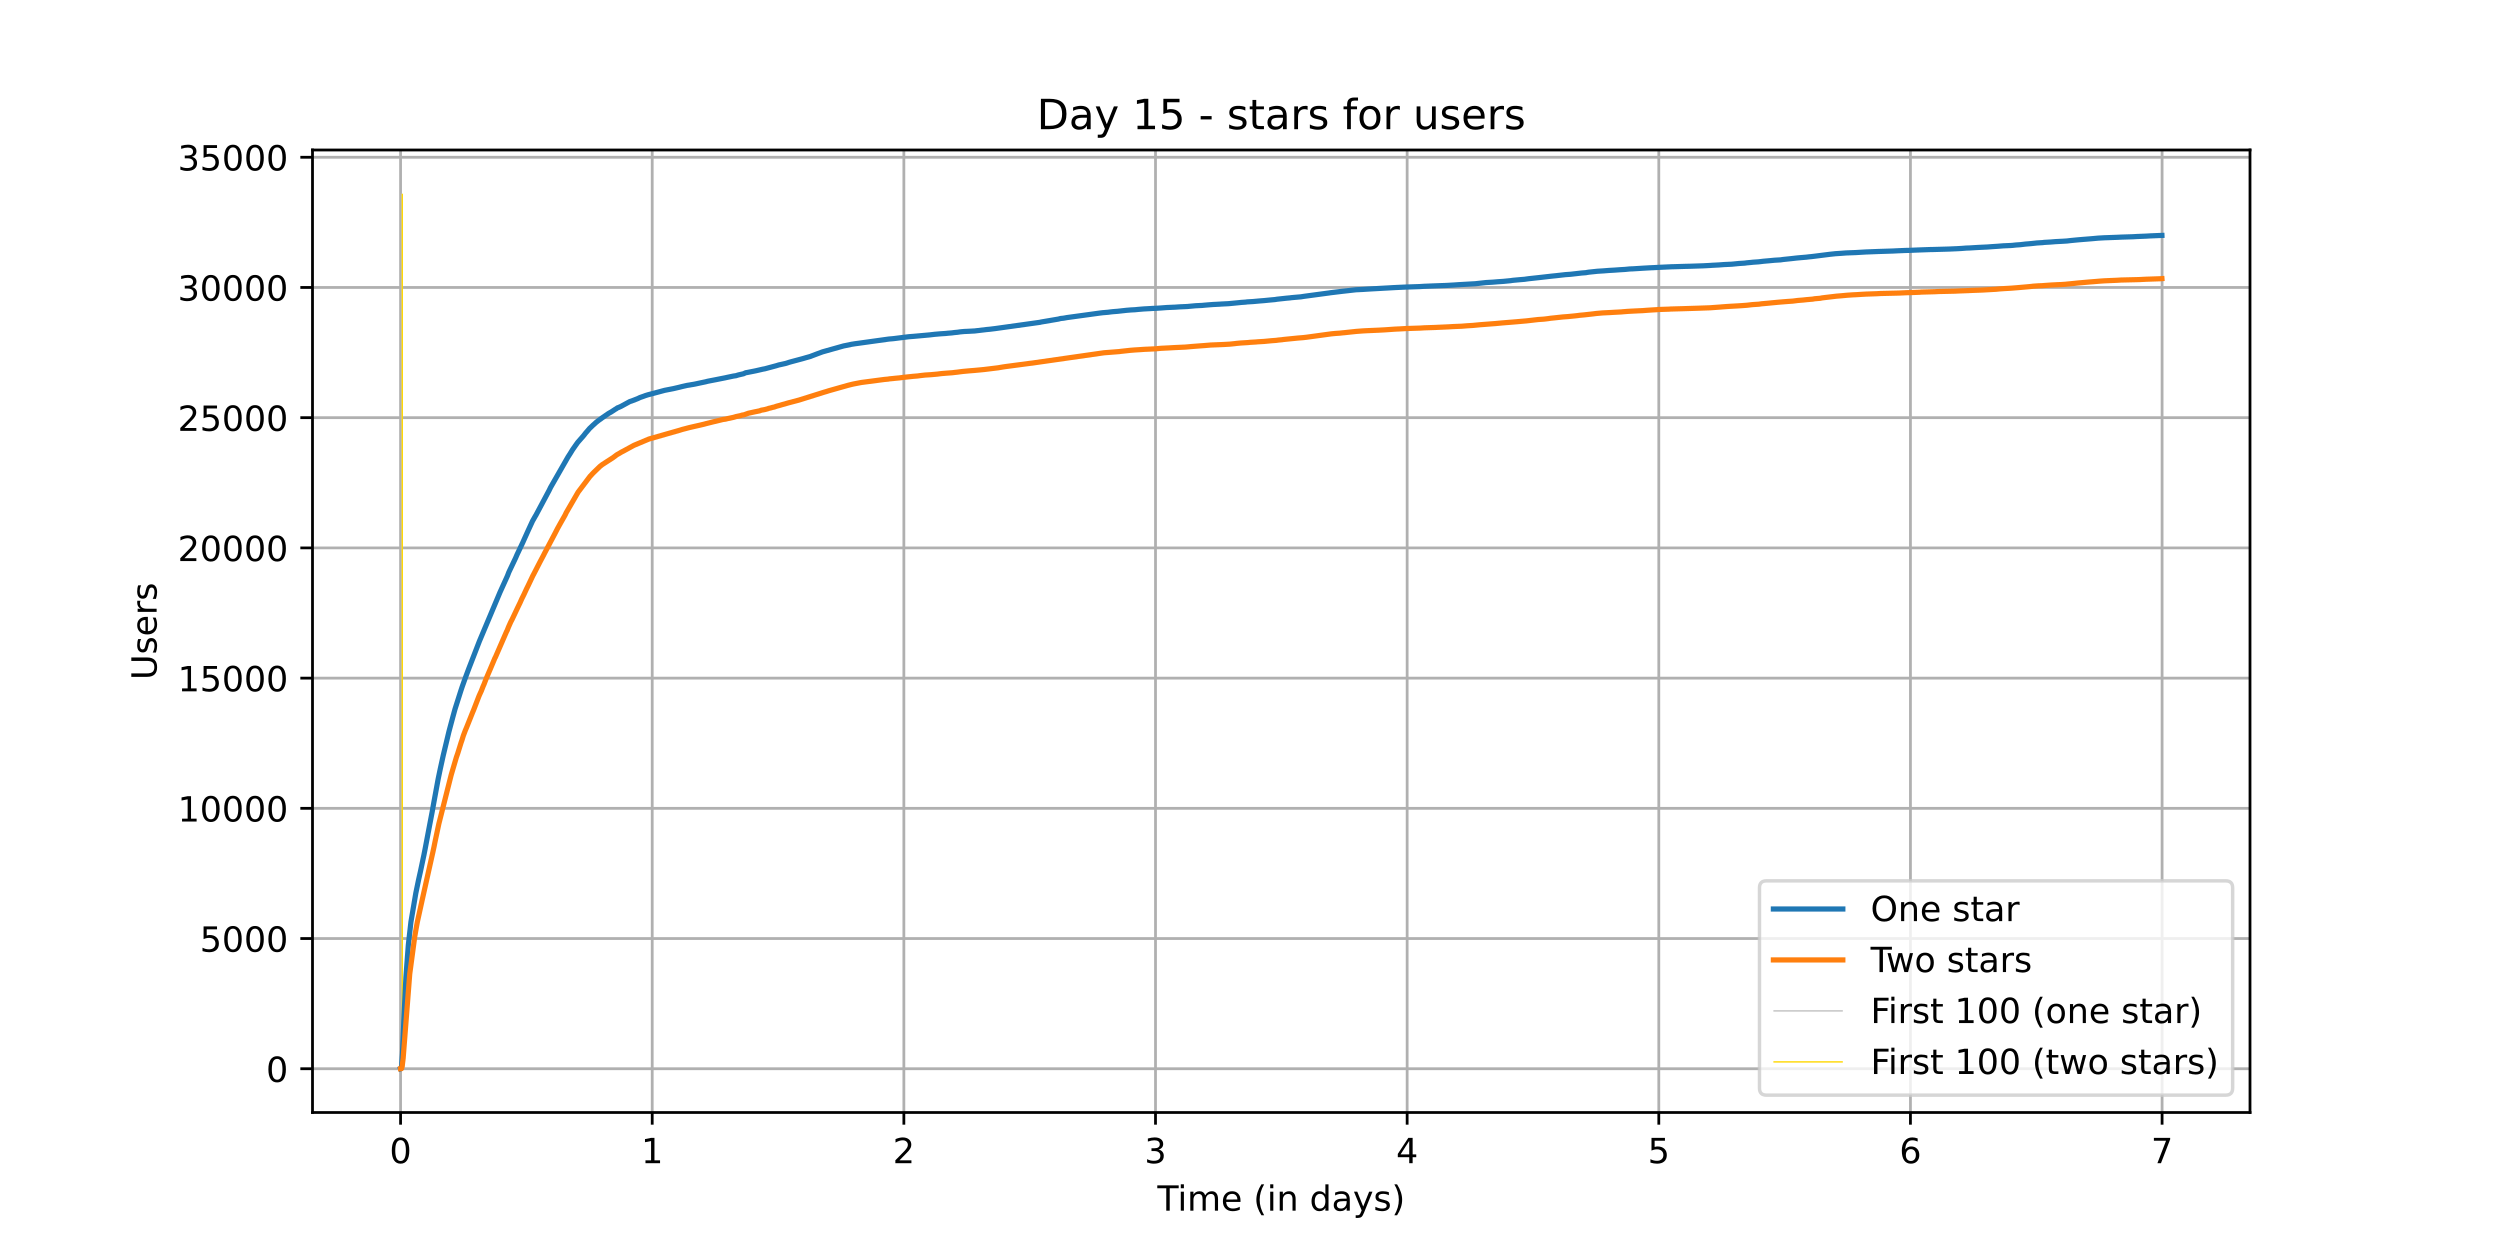 <?xml version="1.0" encoding="utf-8" standalone="no"?>
<!DOCTYPE svg PUBLIC "-//W3C//DTD SVG 1.1//EN"
  "http://www.w3.org/Graphics/SVG/1.1/DTD/svg11.dtd">
<!-- Created with matplotlib (https://matplotlib.org/) -->
<svg height="360pt" version="1.1" viewBox="0 0 720 360" width="720pt" xmlns="http://www.w3.org/2000/svg" xmlns:xlink="http://www.w3.org/1999/xlink">
 <defs>
  <style type="text/css">*{stroke-linecap:butt;stroke-linejoin:round;}</style>
 </defs>
 <g id="figure_1">
  <g id="patch_1">
   <path d="M 0 360 
L 720 360 
L 720 0 
L 0 0 
z
" style="fill:#ffffff;"/>
  </g>
  <g id="axes_1">
   <g id="patch_2">
    <path d="M 90 320.4 
L 648 320.4 
L 648 43.2 
L 90 43.2 
z
" style="fill:#ffffff;"/>
   </g>
   <g id="matplotlib.axis_1">
    <g id="xtick_1">
     <g id="line2d_1">
      <path clip-path="url(#p696667db4e)" d="M 115.364 320.4 
L 115.364 43.2 
" style="fill:none;stroke:#b0b0b0;stroke-linecap:square;stroke-width:0.8;"/>
     </g>
     <g id="line2d_2">
      <defs>
       <path d="M 0 0 
L 0 3.5 
" id="md117b3ec9d" style="stroke:#000000;stroke-width:0.8;"/>
      </defs>
      <g>
       <use style="stroke:#000000;stroke-width:0.8;" x="115.364" xlink:href="#md117b3ec9d" y="320.4"/>
      </g>
     </g>
     <g id="text_1">
      <!-- 0 -->
      <g transform="translate(112.182 334.998)scale(0.1 -0.1)">
       <defs>
        <path d="M 31.781 66.406 
Q 24.172 66.406 20.328 58.906 
Q 16.5 51.422 16.5 36.375 
Q 16.5 21.391 20.328 13.891 
Q 24.172 6.391 31.781 6.391 
Q 39.453 6.391 43.281 13.891 
Q 47.125 21.391 47.125 36.375 
Q 47.125 51.422 43.281 58.906 
Q 39.453 66.406 31.781 66.406 
z
M 31.781 74.219 
Q 44.047 74.219 50.516 64.516 
Q 56.984 54.828 56.984 36.375 
Q 56.984 17.969 50.516 8.266 
Q 44.047 -1.422 31.781 -1.422 
Q 19.531 -1.422 13.062 8.266 
Q 6.594 17.969 6.594 36.375 
Q 6.594 54.828 13.062 64.516 
Q 19.531 74.219 31.781 74.219 
z
" id="DejaVuSans-48"/>
       </defs>
       <use xlink:href="#DejaVuSans-48"/>
      </g>
     </g>
    </g>
    <g id="xtick_2">
     <g id="line2d_3">
      <path clip-path="url(#p696667db4e)" d="M 187.838 320.4 
L 187.838 43.2 
" style="fill:none;stroke:#b0b0b0;stroke-linecap:square;stroke-width:0.8;"/>
     </g>
     <g id="line2d_4">
      <g>
       <use style="stroke:#000000;stroke-width:0.8;" x="187.838" xlink:href="#md117b3ec9d" y="320.4"/>
      </g>
     </g>
     <g id="text_2">
      <!-- 1 -->
      <g transform="translate(184.656 334.998)scale(0.1 -0.1)">
       <defs>
        <path d="M 12.406 8.297 
L 28.516 8.297 
L 28.516 63.922 
L 10.984 60.406 
L 10.984 69.391 
L 28.422 72.906 
L 38.281 72.906 
L 38.281 8.297 
L 54.391 8.297 
L 54.391 0 
L 12.406 0 
z
" id="DejaVuSans-49"/>
       </defs>
       <use xlink:href="#DejaVuSans-49"/>
      </g>
     </g>
    </g>
    <g id="xtick_3">
     <g id="line2d_5">
      <path clip-path="url(#p696667db4e)" d="M 260.311 320.4 
L 260.311 43.2 
" style="fill:none;stroke:#b0b0b0;stroke-linecap:square;stroke-width:0.8;"/>
     </g>
     <g id="line2d_6">
      <g>
       <use style="stroke:#000000;stroke-width:0.8;" x="260.311" xlink:href="#md117b3ec9d" y="320.4"/>
      </g>
     </g>
     <g id="text_3">
      <!-- 2 -->
      <g transform="translate(257.13 334.998)scale(0.1 -0.1)">
       <defs>
        <path d="M 19.188 8.297 
L 53.609 8.297 
L 53.609 0 
L 7.328 0 
L 7.328 8.297 
Q 12.938 14.109 22.625 23.891 
Q 32.328 33.688 34.812 36.531 
Q 39.547 41.844 41.422 45.531 
Q 43.312 49.219 43.312 52.781 
Q 43.312 58.594 39.234 62.25 
Q 35.156 65.922 28.609 65.922 
Q 23.969 65.922 18.812 64.312 
Q 13.672 62.703 7.812 59.422 
L 7.812 69.391 
Q 13.766 71.781 18.938 73 
Q 24.125 74.219 28.422 74.219 
Q 39.75 74.219 46.484 68.547 
Q 53.219 62.891 53.219 53.422 
Q 53.219 48.922 51.531 44.891 
Q 49.859 40.875 45.406 35.406 
Q 44.188 33.984 37.641 27.219 
Q 31.109 20.453 19.188 8.297 
z
" id="DejaVuSans-50"/>
       </defs>
       <use xlink:href="#DejaVuSans-50"/>
      </g>
     </g>
    </g>
    <g id="xtick_4">
     <g id="line2d_7">
      <path clip-path="url(#p696667db4e)" d="M 332.785 320.4 
L 332.785 43.2 
" style="fill:none;stroke:#b0b0b0;stroke-linecap:square;stroke-width:0.8;"/>
     </g>
     <g id="line2d_8">
      <g>
       <use style="stroke:#000000;stroke-width:0.8;" x="332.785" xlink:href="#md117b3ec9d" y="320.4"/>
      </g>
     </g>
     <g id="text_4">
      <!-- 3 -->
      <g transform="translate(329.604 334.998)scale(0.1 -0.1)">
       <defs>
        <path d="M 40.578 39.312 
Q 47.656 37.797 51.625 33 
Q 55.609 28.219 55.609 21.188 
Q 55.609 10.406 48.188 4.484 
Q 40.766 -1.422 27.094 -1.422 
Q 22.516 -1.422 17.656 -0.516 
Q 12.797 0.391 7.625 2.203 
L 7.625 11.719 
Q 11.719 9.328 16.594 8.109 
Q 21.484 6.891 26.812 6.891 
Q 36.078 6.891 40.938 10.547 
Q 45.797 14.203 45.797 21.188 
Q 45.797 27.641 41.281 31.266 
Q 36.766 34.906 28.719 34.906 
L 20.219 34.906 
L 20.219 43.016 
L 29.109 43.016 
Q 36.375 43.016 40.234 45.922 
Q 44.094 48.828 44.094 54.297 
Q 44.094 59.906 40.109 62.906 
Q 36.141 65.922 28.719 65.922 
Q 24.656 65.922 20.016 65.031 
Q 15.375 64.156 9.812 62.312 
L 9.812 71.094 
Q 15.438 72.656 20.344 73.438 
Q 25.25 74.219 29.594 74.219 
Q 40.828 74.219 47.359 69.109 
Q 53.906 64.016 53.906 55.328 
Q 53.906 49.266 50.438 45.094 
Q 46.969 40.922 40.578 39.312 
z
" id="DejaVuSans-51"/>
       </defs>
       <use xlink:href="#DejaVuSans-51"/>
      </g>
     </g>
    </g>
    <g id="xtick_5">
     <g id="line2d_9">
      <path clip-path="url(#p696667db4e)" d="M 405.259 320.4 
L 405.259 43.2 
" style="fill:none;stroke:#b0b0b0;stroke-linecap:square;stroke-width:0.8;"/>
     </g>
     <g id="line2d_10">
      <g>
       <use style="stroke:#000000;stroke-width:0.8;" x="405.259" xlink:href="#md117b3ec9d" y="320.4"/>
      </g>
     </g>
     <g id="text_5">
      <!-- 4 -->
      <g transform="translate(402.078 334.998)scale(0.1 -0.1)">
       <defs>
        <path d="M 37.797 64.312 
L 12.891 25.391 
L 37.797 25.391 
z
M 35.203 72.906 
L 47.609 72.906 
L 47.609 25.391 
L 58.016 25.391 
L 58.016 17.188 
L 47.609 17.188 
L 47.609 0 
L 37.797 0 
L 37.797 17.188 
L 4.891 17.188 
L 4.891 26.703 
z
" id="DejaVuSans-52"/>
       </defs>
       <use xlink:href="#DejaVuSans-52"/>
      </g>
     </g>
    </g>
    <g id="xtick_6">
     <g id="line2d_11">
      <path clip-path="url(#p696667db4e)" d="M 477.733 320.4 
L 477.733 43.2 
" style="fill:none;stroke:#b0b0b0;stroke-linecap:square;stroke-width:0.8;"/>
     </g>
     <g id="line2d_12">
      <g>
       <use style="stroke:#000000;stroke-width:0.8;" x="477.733" xlink:href="#md117b3ec9d" y="320.4"/>
      </g>
     </g>
     <g id="text_6">
      <!-- 5 -->
      <g transform="translate(474.552 334.998)scale(0.1 -0.1)">
       <defs>
        <path d="M 10.797 72.906 
L 49.516 72.906 
L 49.516 64.594 
L 19.828 64.594 
L 19.828 46.734 
Q 21.969 47.469 24.109 47.828 
Q 26.266 48.188 28.422 48.188 
Q 40.625 48.188 47.75 41.5 
Q 54.891 34.812 54.891 23.391 
Q 54.891 11.625 47.562 5.094 
Q 40.234 -1.422 26.906 -1.422 
Q 22.312 -1.422 17.547 -0.641 
Q 12.797 0.141 7.719 1.703 
L 7.719 11.625 
Q 12.109 9.234 16.797 8.062 
Q 21.484 6.891 26.703 6.891 
Q 35.156 6.891 40.078 11.328 
Q 45.016 15.766 45.016 23.391 
Q 45.016 31 40.078 35.438 
Q 35.156 39.891 26.703 39.891 
Q 22.75 39.891 18.812 39.016 
Q 14.891 38.141 10.797 36.281 
z
" id="DejaVuSans-53"/>
       </defs>
       <use xlink:href="#DejaVuSans-53"/>
      </g>
     </g>
    </g>
    <g id="xtick_7">
     <g id="line2d_13">
      <path clip-path="url(#p696667db4e)" d="M 550.207 320.4 
L 550.207 43.2 
" style="fill:none;stroke:#b0b0b0;stroke-linecap:square;stroke-width:0.8;"/>
     </g>
     <g id="line2d_14">
      <g>
       <use style="stroke:#000000;stroke-width:0.8;" x="550.207" xlink:href="#md117b3ec9d" y="320.4"/>
      </g>
     </g>
     <g id="text_7">
      <!-- 6 -->
      <g transform="translate(547.026 334.998)scale(0.1 -0.1)">
       <defs>
        <path d="M 33.016 40.375 
Q 26.375 40.375 22.484 35.828 
Q 18.609 31.297 18.609 23.391 
Q 18.609 15.531 22.484 10.953 
Q 26.375 6.391 33.016 6.391 
Q 39.656 6.391 43.531 10.953 
Q 47.406 15.531 47.406 23.391 
Q 47.406 31.297 43.531 35.828 
Q 39.656 40.375 33.016 40.375 
z
M 52.594 71.297 
L 52.594 62.312 
Q 48.875 64.062 45.094 64.984 
Q 41.312 65.922 37.594 65.922 
Q 27.828 65.922 22.672 59.328 
Q 17.531 52.734 16.797 39.406 
Q 19.672 43.656 24.016 45.922 
Q 28.375 48.188 33.594 48.188 
Q 44.578 48.188 50.953 41.516 
Q 57.328 34.859 57.328 23.391 
Q 57.328 12.156 50.688 5.359 
Q 44.047 -1.422 33.016 -1.422 
Q 20.359 -1.422 13.672 8.266 
Q 6.984 17.969 6.984 36.375 
Q 6.984 53.656 15.188 63.938 
Q 23.391 74.219 37.203 74.219 
Q 40.922 74.219 44.703 73.484 
Q 48.484 72.75 52.594 71.297 
z
" id="DejaVuSans-54"/>
       </defs>
       <use xlink:href="#DejaVuSans-54"/>
      </g>
     </g>
    </g>
    <g id="xtick_8">
     <g id="line2d_15">
      <path clip-path="url(#p696667db4e)" d="M 622.681 320.4 
L 622.681 43.2 
" style="fill:none;stroke:#b0b0b0;stroke-linecap:square;stroke-width:0.8;"/>
     </g>
     <g id="line2d_16">
      <g>
       <use style="stroke:#000000;stroke-width:0.8;" x="622.681" xlink:href="#md117b3ec9d" y="320.4"/>
      </g>
     </g>
     <g id="text_8">
      <!-- 7 -->
      <g transform="translate(619.5 334.998)scale(0.1 -0.1)">
       <defs>
        <path d="M 8.203 72.906 
L 55.078 72.906 
L 55.078 68.703 
L 28.609 0 
L 18.312 0 
L 43.219 64.594 
L 8.203 64.594 
z
" id="DejaVuSans-55"/>
       </defs>
       <use xlink:href="#DejaVuSans-55"/>
      </g>
     </g>
    </g>
    <g id="text_9">
     <!-- Time (in days) -->
     <g transform="translate(333.327 348.677)scale(0.1 -0.1)">
      <defs>
       <path d="M -0.297 72.906 
L 61.375 72.906 
L 61.375 64.594 
L 35.5 64.594 
L 35.5 0 
L 25.594 0 
L 25.594 64.594 
L -0.297 64.594 
z
" id="DejaVuSans-84"/>
       <path d="M 9.422 54.688 
L 18.406 54.688 
L 18.406 0 
L 9.422 0 
z
M 9.422 75.984 
L 18.406 75.984 
L 18.406 64.594 
L 9.422 64.594 
z
" id="DejaVuSans-105"/>
       <path d="M 52 44.188 
Q 55.375 50.25 60.062 53.125 
Q 64.75 56 71.094 56 
Q 79.641 56 84.281 50.016 
Q 88.922 44.047 88.922 33.016 
L 88.922 0 
L 79.891 0 
L 79.891 32.719 
Q 79.891 40.578 77.094 44.375 
Q 74.312 48.188 68.609 48.188 
Q 61.625 48.188 57.562 43.547 
Q 53.516 38.922 53.516 30.906 
L 53.516 0 
L 44.484 0 
L 44.484 32.719 
Q 44.484 40.625 41.703 44.406 
Q 38.922 48.188 33.109 48.188 
Q 26.219 48.188 22.156 43.531 
Q 18.109 38.875 18.109 30.906 
L 18.109 0 
L 9.078 0 
L 9.078 54.688 
L 18.109 54.688 
L 18.109 46.188 
Q 21.188 51.219 25.484 53.609 
Q 29.781 56 35.688 56 
Q 41.656 56 45.828 52.969 
Q 50 49.953 52 44.188 
z
" id="DejaVuSans-109"/>
       <path d="M 56.203 29.594 
L 56.203 25.203 
L 14.891 25.203 
Q 15.484 15.922 20.484 11.062 
Q 25.484 6.203 34.422 6.203 
Q 39.594 6.203 44.453 7.469 
Q 49.312 8.734 54.109 11.281 
L 54.109 2.781 
Q 49.266 0.734 44.188 -0.344 
Q 39.109 -1.422 33.891 -1.422 
Q 20.797 -1.422 13.156 6.188 
Q 5.516 13.812 5.516 26.812 
Q 5.516 40.234 12.766 48.109 
Q 20.016 56 32.328 56 
Q 43.359 56 49.781 48.891 
Q 56.203 41.797 56.203 29.594 
z
M 47.219 32.234 
Q 47.125 39.594 43.094 43.984 
Q 39.062 48.391 32.422 48.391 
Q 24.906 48.391 20.391 44.141 
Q 15.875 39.891 15.188 32.172 
z
" id="DejaVuSans-101"/>
       <path id="DejaVuSans-32"/>
       <path d="M 31 75.875 
Q 24.469 64.656 21.281 53.656 
Q 18.109 42.672 18.109 31.391 
Q 18.109 20.125 21.312 9.062 
Q 24.516 -2 31 -13.188 
L 23.188 -13.188 
Q 15.875 -1.703 12.234 9.375 
Q 8.594 20.453 8.594 31.391 
Q 8.594 42.281 12.203 53.312 
Q 15.828 64.359 23.188 75.875 
z
" id="DejaVuSans-40"/>
       <path d="M 54.891 33.016 
L 54.891 0 
L 45.906 0 
L 45.906 32.719 
Q 45.906 40.484 42.875 44.328 
Q 39.844 48.188 33.797 48.188 
Q 26.516 48.188 22.312 43.547 
Q 18.109 38.922 18.109 30.906 
L 18.109 0 
L 9.078 0 
L 9.078 54.688 
L 18.109 54.688 
L 18.109 46.188 
Q 21.344 51.125 25.703 53.562 
Q 30.078 56 35.797 56 
Q 45.219 56 50.047 50.172 
Q 54.891 44.344 54.891 33.016 
z
" id="DejaVuSans-110"/>
       <path d="M 45.406 46.391 
L 45.406 75.984 
L 54.391 75.984 
L 54.391 0 
L 45.406 0 
L 45.406 8.203 
Q 42.578 3.328 38.25 0.953 
Q 33.938 -1.422 27.875 -1.422 
Q 17.969 -1.422 11.734 6.484 
Q 5.516 14.406 5.516 27.297 
Q 5.516 40.188 11.734 48.094 
Q 17.969 56 27.875 56 
Q 33.938 56 38.25 53.625 
Q 42.578 51.266 45.406 46.391 
z
M 14.797 27.297 
Q 14.797 17.391 18.875 11.75 
Q 22.953 6.109 30.078 6.109 
Q 37.203 6.109 41.297 11.75 
Q 45.406 17.391 45.406 27.297 
Q 45.406 37.203 41.297 42.844 
Q 37.203 48.484 30.078 48.484 
Q 22.953 48.484 18.875 42.844 
Q 14.797 37.203 14.797 27.297 
z
" id="DejaVuSans-100"/>
       <path d="M 34.281 27.484 
Q 23.391 27.484 19.188 25 
Q 14.984 22.516 14.984 16.5 
Q 14.984 11.719 18.141 8.906 
Q 21.297 6.109 26.703 6.109 
Q 34.188 6.109 38.703 11.406 
Q 43.219 16.703 43.219 25.484 
L 43.219 27.484 
z
M 52.203 31.203 
L 52.203 0 
L 43.219 0 
L 43.219 8.297 
Q 40.141 3.328 35.547 0.953 
Q 30.953 -1.422 24.312 -1.422 
Q 15.922 -1.422 10.953 3.297 
Q 6 8.016 6 15.922 
Q 6 25.141 12.172 29.828 
Q 18.359 34.516 30.609 34.516 
L 43.219 34.516 
L 43.219 35.406 
Q 43.219 41.609 39.141 45 
Q 35.062 48.391 27.688 48.391 
Q 23 48.391 18.547 47.266 
Q 14.109 46.141 10.016 43.891 
L 10.016 52.203 
Q 14.938 54.109 19.578 55.047 
Q 24.219 56 28.609 56 
Q 40.484 56 46.344 49.844 
Q 52.203 43.703 52.203 31.203 
z
" id="DejaVuSans-97"/>
       <path d="M 32.172 -5.078 
Q 28.375 -14.844 24.75 -17.812 
Q 21.141 -20.797 15.094 -20.797 
L 7.906 -20.797 
L 7.906 -13.281 
L 13.188 -13.281 
Q 16.891 -13.281 18.938 -11.516 
Q 21 -9.766 23.484 -3.219 
L 25.094 0.875 
L 2.984 54.688 
L 12.5 54.688 
L 29.594 11.922 
L 46.688 54.688 
L 56.203 54.688 
z
" id="DejaVuSans-121"/>
       <path d="M 44.281 53.078 
L 44.281 44.578 
Q 40.484 46.531 36.375 47.5 
Q 32.281 48.484 27.875 48.484 
Q 21.188 48.484 17.844 46.438 
Q 14.5 44.391 14.5 40.281 
Q 14.5 37.156 16.891 35.375 
Q 19.281 33.594 26.516 31.984 
L 29.594 31.297 
Q 39.156 29.25 43.188 25.516 
Q 47.219 21.781 47.219 15.094 
Q 47.219 7.469 41.188 3.016 
Q 35.156 -1.422 24.609 -1.422 
Q 20.219 -1.422 15.453 -0.562 
Q 10.688 0.297 5.422 2 
L 5.422 11.281 
Q 10.406 8.688 15.234 7.391 
Q 20.062 6.109 24.812 6.109 
Q 31.156 6.109 34.562 8.281 
Q 37.984 10.453 37.984 14.406 
Q 37.984 18.062 35.516 20.016 
Q 33.062 21.969 24.703 23.781 
L 21.578 24.516 
Q 13.234 26.266 9.516 29.906 
Q 5.812 33.547 5.812 39.891 
Q 5.812 47.609 11.281 51.797 
Q 16.75 56 26.812 56 
Q 31.781 56 36.172 55.266 
Q 40.578 54.547 44.281 53.078 
z
" id="DejaVuSans-115"/>
       <path d="M 8.016 75.875 
L 15.828 75.875 
Q 23.141 64.359 26.781 53.312 
Q 30.422 42.281 30.422 31.391 
Q 30.422 20.453 26.781 9.375 
Q 23.141 -1.703 15.828 -13.188 
L 8.016 -13.188 
Q 14.5 -2 17.703 9.062 
Q 20.906 20.125 20.906 31.391 
Q 20.906 42.672 17.703 53.656 
Q 14.5 64.656 8.016 75.875 
z
" id="DejaVuSans-41"/>
      </defs>
      <use xlink:href="#DejaVuSans-84"/>
      <use x="57.959" xlink:href="#DejaVuSans-105"/>
      <use x="85.742" xlink:href="#DejaVuSans-109"/>
      <use x="183.154" xlink:href="#DejaVuSans-101"/>
      <use x="244.678" xlink:href="#DejaVuSans-32"/>
      <use x="276.465" xlink:href="#DejaVuSans-40"/>
      <use x="315.479" xlink:href="#DejaVuSans-105"/>
      <use x="343.262" xlink:href="#DejaVuSans-110"/>
      <use x="406.641" xlink:href="#DejaVuSans-32"/>
      <use x="438.428" xlink:href="#DejaVuSans-100"/>
      <use x="501.904" xlink:href="#DejaVuSans-97"/>
      <use x="563.184" xlink:href="#DejaVuSans-121"/>
      <use x="622.363" xlink:href="#DejaVuSans-115"/>
      <use x="674.463" xlink:href="#DejaVuSans-41"/>
     </g>
    </g>
   </g>
   <g id="matplotlib.axis_2">
    <g id="ytick_1">
     <g id="line2d_17">
      <path clip-path="url(#p696667db4e)" d="M 90 307.8 
L 648 307.8 
" style="fill:none;stroke:#b0b0b0;stroke-linecap:square;stroke-width:0.8;"/>
     </g>
     <g id="line2d_18">
      <defs>
       <path d="M 0 0 
L -3.5 0 
" id="m7bfb4f7634" style="stroke:#000000;stroke-width:0.8;"/>
      </defs>
      <g>
       <use style="stroke:#000000;stroke-width:0.8;" x="90" xlink:href="#m7bfb4f7634" y="307.8"/>
      </g>
     </g>
     <g id="text_10">
      <!-- 0 -->
      <g transform="translate(76.638 311.599)scale(0.1 -0.1)">
       <use xlink:href="#DejaVuSans-48"/>
      </g>
     </g>
    </g>
    <g id="ytick_2">
     <g id="line2d_19">
      <path clip-path="url(#p696667db4e)" d="M 90 270.299 
L 648 270.299 
" style="fill:none;stroke:#b0b0b0;stroke-linecap:square;stroke-width:0.8;"/>
     </g>
     <g id="line2d_20">
      <g>
       <use style="stroke:#000000;stroke-width:0.8;" x="90" xlink:href="#m7bfb4f7634" y="270.299"/>
      </g>
     </g>
     <g id="text_11">
      <!-- 5000 -->
      <g transform="translate(57.55 274.098)scale(0.1 -0.1)">
       <use xlink:href="#DejaVuSans-53"/>
       <use x="63.623" xlink:href="#DejaVuSans-48"/>
       <use x="127.246" xlink:href="#DejaVuSans-48"/>
       <use x="190.869" xlink:href="#DejaVuSans-48"/>
      </g>
     </g>
    </g>
    <g id="ytick_3">
     <g id="line2d_21">
      <path clip-path="url(#p696667db4e)" d="M 90 232.798 
L 648 232.798 
" style="fill:none;stroke:#b0b0b0;stroke-linecap:square;stroke-width:0.8;"/>
     </g>
     <g id="line2d_22">
      <g>
       <use style="stroke:#000000;stroke-width:0.8;" x="90" xlink:href="#m7bfb4f7634" y="232.798"/>
      </g>
     </g>
     <g id="text_12">
      <!-- 10000 -->
      <g transform="translate(51.188 236.597)scale(0.1 -0.1)">
       <use xlink:href="#DejaVuSans-49"/>
       <use x="63.623" xlink:href="#DejaVuSans-48"/>
       <use x="127.246" xlink:href="#DejaVuSans-48"/>
       <use x="190.869" xlink:href="#DejaVuSans-48"/>
       <use x="254.492" xlink:href="#DejaVuSans-48"/>
      </g>
     </g>
    </g>
    <g id="ytick_4">
     <g id="line2d_23">
      <path clip-path="url(#p696667db4e)" d="M 90 195.296 
L 648 195.296 
" style="fill:none;stroke:#b0b0b0;stroke-linecap:square;stroke-width:0.8;"/>
     </g>
     <g id="line2d_24">
      <g>
       <use style="stroke:#000000;stroke-width:0.8;" x="90" xlink:href="#m7bfb4f7634" y="195.296"/>
      </g>
     </g>
     <g id="text_13">
      <!-- 15000 -->
      <g transform="translate(51.188 199.096)scale(0.1 -0.1)">
       <use xlink:href="#DejaVuSans-49"/>
       <use x="63.623" xlink:href="#DejaVuSans-53"/>
       <use x="127.246" xlink:href="#DejaVuSans-48"/>
       <use x="190.869" xlink:href="#DejaVuSans-48"/>
       <use x="254.492" xlink:href="#DejaVuSans-48"/>
      </g>
     </g>
    </g>
    <g id="ytick_5">
     <g id="line2d_25">
      <path clip-path="url(#p696667db4e)" d="M 90 157.795 
L 648 157.795 
" style="fill:none;stroke:#b0b0b0;stroke-linecap:square;stroke-width:0.8;"/>
     </g>
     <g id="line2d_26">
      <g>
       <use style="stroke:#000000;stroke-width:0.8;" x="90" xlink:href="#m7bfb4f7634" y="157.795"/>
      </g>
     </g>
     <g id="text_14">
      <!-- 20000 -->
      <g transform="translate(51.188 161.595)scale(0.1 -0.1)">
       <use xlink:href="#DejaVuSans-50"/>
       <use x="63.623" xlink:href="#DejaVuSans-48"/>
       <use x="127.246" xlink:href="#DejaVuSans-48"/>
       <use x="190.869" xlink:href="#DejaVuSans-48"/>
       <use x="254.492" xlink:href="#DejaVuSans-48"/>
      </g>
     </g>
    </g>
    <g id="ytick_6">
     <g id="line2d_27">
      <path clip-path="url(#p696667db4e)" d="M 90 120.294 
L 648 120.294 
" style="fill:none;stroke:#b0b0b0;stroke-linecap:square;stroke-width:0.8;"/>
     </g>
     <g id="line2d_28">
      <g>
       <use style="stroke:#000000;stroke-width:0.8;" x="90" xlink:href="#m7bfb4f7634" y="120.294"/>
      </g>
     </g>
     <g id="text_15">
      <!-- 25000 -->
      <g transform="translate(51.188 124.093)scale(0.1 -0.1)">
       <use xlink:href="#DejaVuSans-50"/>
       <use x="63.623" xlink:href="#DejaVuSans-53"/>
       <use x="127.246" xlink:href="#DejaVuSans-48"/>
       <use x="190.869" xlink:href="#DejaVuSans-48"/>
       <use x="254.492" xlink:href="#DejaVuSans-48"/>
      </g>
     </g>
    </g>
    <g id="ytick_7">
     <g id="line2d_29">
      <path clip-path="url(#p696667db4e)" d="M 90 82.793 
L 648 82.793 
" style="fill:none;stroke:#b0b0b0;stroke-linecap:square;stroke-width:0.8;"/>
     </g>
     <g id="line2d_30">
      <g>
       <use style="stroke:#000000;stroke-width:0.8;" x="90" xlink:href="#m7bfb4f7634" y="82.793"/>
      </g>
     </g>
     <g id="text_16">
      <!-- 30000 -->
      <g transform="translate(51.188 86.592)scale(0.1 -0.1)">
       <use xlink:href="#DejaVuSans-51"/>
       <use x="63.623" xlink:href="#DejaVuSans-48"/>
       <use x="127.246" xlink:href="#DejaVuSans-48"/>
       <use x="190.869" xlink:href="#DejaVuSans-48"/>
       <use x="254.492" xlink:href="#DejaVuSans-48"/>
      </g>
     </g>
    </g>
    <g id="ytick_8">
     <g id="line2d_31">
      <path clip-path="url(#p696667db4e)" d="M 90 45.292 
L 648 45.292 
" style="fill:none;stroke:#b0b0b0;stroke-linecap:square;stroke-width:0.8;"/>
     </g>
     <g id="line2d_32">
      <g>
       <use style="stroke:#000000;stroke-width:0.8;" x="90" xlink:href="#m7bfb4f7634" y="45.292"/>
      </g>
     </g>
     <g id="text_17">
      <!-- 35000 -->
      <g transform="translate(51.188 49.091)scale(0.1 -0.1)">
       <use xlink:href="#DejaVuSans-51"/>
       <use x="63.623" xlink:href="#DejaVuSans-53"/>
       <use x="127.246" xlink:href="#DejaVuSans-48"/>
       <use x="190.869" xlink:href="#DejaVuSans-48"/>
       <use x="254.492" xlink:href="#DejaVuSans-48"/>
      </g>
     </g>
    </g>
    <g id="text_18">
     <!-- Users -->
     <g transform="translate(45.108 195.801)rotate(-90)scale(0.1 -0.1)">
      <defs>
       <path d="M 8.688 72.906 
L 18.609 72.906 
L 18.609 28.609 
Q 18.609 16.891 22.844 11.734 
Q 27.094 6.594 36.625 6.594 
Q 46.094 6.594 50.344 11.734 
Q 54.594 16.891 54.594 28.609 
L 54.594 72.906 
L 64.5 72.906 
L 64.5 27.391 
Q 64.5 13.141 57.438 5.859 
Q 50.391 -1.422 36.625 -1.422 
Q 22.797 -1.422 15.734 5.859 
Q 8.688 13.141 8.688 27.391 
z
" id="DejaVuSans-85"/>
       <path d="M 41.109 46.297 
Q 39.594 47.172 37.812 47.578 
Q 36.031 48 33.891 48 
Q 26.266 48 22.188 43.047 
Q 18.109 38.094 18.109 28.812 
L 18.109 0 
L 9.078 0 
L 9.078 54.688 
L 18.109 54.688 
L 18.109 46.188 
Q 20.953 51.172 25.484 53.578 
Q 30.031 56 36.531 56 
Q 37.453 56 38.578 55.875 
Q 39.703 55.766 41.062 55.516 
z
" id="DejaVuSans-114"/>
      </defs>
      <use xlink:href="#DejaVuSans-85"/>
      <use x="73.193" xlink:href="#DejaVuSans-115"/>
      <use x="125.293" xlink:href="#DejaVuSans-101"/>
      <use x="186.816" xlink:href="#DejaVuSans-114"/>
      <use x="227.93" xlink:href="#DejaVuSans-115"/>
     </g>
    </g>
   </g>
   <g id="LineCollection_1">
    <path clip-path="url(#p696667db4e)" d="M 115.658 307.8 
L 115.658 55.8 
" style="fill:none;stroke:#c0c0c0;stroke-width:0.4;"/>
   </g>
   <g id="LineCollection_2">
    <path clip-path="url(#p696667db4e)" d="M 115.857 307.8 
L 115.857 55.8 
" style="fill:none;stroke:#ffd700;stroke-width:0.4;"/>
   </g>
   <g id="line2d_33">
    <path clip-path="url(#p696667db4e)" d="M 115.364 307.8 
L 115.507 307.74 
L 115.658 307.035 
L 115.907 303.442 
L 116.306 293.91 
L 116.905 281.429 
L 117.602 272.136 
L 118.351 265.506 
L 119.747 257.263 
L 120.546 253.408 
L 121.094 250.956 
L 122.095 246.201 
L 122.445 244.431 
L 124.044 236.015 
L 124.442 233.93 
L 124.941 231.14 
L 126.193 224.337 
L 126.791 221.472 
L 127.641 217.602 
L 129.287 210.732 
L 129.586 209.599 
L 130.384 206.622 
L 131.033 204.252 
L 132.778 198.769 
L 133.127 197.727 
L 134.074 195.071 
L 135.022 192.529 
L 138.065 184.676 
L 144 170.576 
L 146.146 165.843 
L 146.544 164.801 
L 148.489 160.705 
L 148.889 159.775 
L 150.585 156.19 
L 150.834 155.62 
L 152.131 152.748 
L 153.377 150.048 
L 154.176 148.638 
L 154.325 148.405 
L 158.167 141.197 
L 158.565 140.372 
L 163.555 131.657 
L 164.254 130.562 
L 164.903 129.504 
L 165.552 128.574 
L 166.35 127.442 
L 168.096 125.447 
L 168.695 124.674 
L 169.045 124.284 
L 169.842 123.347 
L 170.092 123.122 
L 170.79 122.447 
L 171.09 122.192 
L 171.689 121.637 
L 172.687 120.857 
L 172.936 120.714 
L 173.335 120.399 
L 175.231 119.094 
L 176.129 118.577 
L 177.227 117.857 
L 177.476 117.722 
L 177.825 117.459 
L 178.125 117.362 
L 178.824 117.047 
L 181.368 115.659 
L 181.967 115.464 
L 183.164 114.999 
L 183.712 114.781 
L 184.31 114.489 
L 185.408 114.106 
L 185.857 113.934 
L 186.655 113.686 
L 187.702 113.416 
L 191.443 112.411 
L 193.937 111.924 
L 195.483 111.564 
L 196.53 111.301 
L 197.927 110.986 
L 198.625 110.881 
L 198.924 110.821 
L 199.672 110.701 
L 200.221 110.596 
L 201.567 110.304 
L 203.213 109.959 
L 203.812 109.801 
L 206.206 109.336 
L 206.655 109.246 
L 208.849 108.811 
L 209.348 108.699 
L 211.243 108.301 
L 211.942 108.204 
L 212.641 107.986 
L 214.139 107.641 
L 214.488 107.476 
L 214.788 107.341 
L 215.186 107.281 
L 217.231 106.876 
L 217.73 106.771 
L 219.177 106.441 
L 219.725 106.314 
L 220.274 106.216 
L 223.616 105.316 
L 223.915 105.219 
L 224.314 105.099 
L 224.813 104.994 
L 226.26 104.671 
L 226.66 104.551 
L 227.259 104.349 
L 227.957 104.154 
L 231.201 103.284 
L 231.999 103.051 
L 232.199 102.991 
L 233.098 102.744 
L 233.547 102.601 
L 233.697 102.526 
L 234.046 102.399 
L 235.493 101.851 
L 236.89 101.334 
L 242.977 99.623 
L 243.526 99.518 
L 245.272 99.151 
L 245.671 99.091 
L 246.32 98.986 
L 246.968 98.903 
L 255.998 97.643 
L 257.245 97.538 
L 261.733 96.976 
L 263.081 96.871 
L 264.776 96.721 
L 265.923 96.616 
L 267.821 96.443 
L 268.621 96.346 
L 269.22 96.278 
L 270.866 96.136 
L 272.364 96.038 
L 272.962 95.971 
L 274.159 95.873 
L 274.808 95.783 
L 275.805 95.686 
L 276.553 95.573 
L 277.7 95.468 
L 278.748 95.423 
L 280.694 95.318 
L 284.085 94.913 
L 285.182 94.808 
L 285.831 94.726 
L 286.679 94.621 
L 298.899 92.911 
L 299.498 92.828 
L 299.847 92.738 
L 304.837 91.891 
L 305.436 91.733 
L 306.333 91.636 
L 307.282 91.463 
L 316.714 90.166 
L 317.562 90.061 
L 319.108 89.933 
L 319.906 89.828 
L 320.505 89.761 
L 321.852 89.656 
L 324.495 89.363 
L 325.792 89.258 
L 326.839 89.206 
L 327.887 89.101 
L 329.433 88.973 
L 331.378 88.868 
L 331.876 88.831 
L 332.874 88.793 
L 334.47 88.688 
L 336.016 88.568 
L 338.46 88.463 
L 339.757 88.373 
L 341.951 88.276 
L 342.5 88.223 
L 344.345 88.051 
L 346.24 87.961 
L 346.589 87.923 
L 347.786 87.818 
L 349.332 87.698 
L 351.228 87.601 
L 351.726 87.563 
L 353.822 87.458 
L 355.917 87.256 
L 356.915 87.158 
L 357.463 87.098 
L 358.76 87.008 
L 359.159 86.948 
L 360.904 86.843 
L 362.8 86.671 
L 364.046 86.573 
L 364.346 86.543 
L 365.394 86.438 
L 367.189 86.273 
L 367.837 86.168 
L 370.53 85.876 
L 371.529 85.786 
L 371.878 85.733 
L 373.025 85.628 
L 374.673 85.486 
L 375.271 85.388 
L 375.671 85.328 
L 381.958 84.481 
L 382.757 84.376 
L 383.056 84.323 
L 386.699 83.881 
L 387.648 83.775 
L 390.492 83.453 
L 392.587 83.348 
L 393.834 83.265 
L 395.63 83.16 
L 396.728 83.1 
L 398.574 82.995 
L 399.671 82.935 
L 401.466 82.83 
L 402.563 82.778 
L 404.858 82.673 
L 405.756 82.643 
L 408.849 82.538 
L 410.146 82.455 
L 412.689 82.35 
L 413.687 82.313 
L 416.431 82.215 
L 416.879 82.193 
L 418.675 82.088 
L 419.971 81.998 
L 421.817 81.893 
L 423.064 81.818 
L 424.86 81.72 
L 425.459 81.653 
L 428.002 81.375 
L 429.847 81.27 
L 431.393 81.143 
L 432.939 81.038 
L 435.035 80.835 
L 435.633 80.745 
L 435.982 80.708 
L 437.877 80.535 
L 439.075 80.438 
L 439.474 80.378 
L 440.222 80.273 
L 442.916 79.98 
L 443.864 79.875 
L 447.006 79.515 
L 448.054 79.41 
L 450.847 79.095 
L 452.343 78.99 
L 455.535 78.623 
L 456.732 78.533 
L 456.932 78.488 
L 457.58 78.383 
L 460.074 78.12 
L 461.77 78.015 
L 463.266 77.895 
L 465.062 77.79 
L 466.508 77.685 
L 468.004 77.595 
L 468.304 77.565 
L 469.352 77.46 
L 470.299 77.423 
L 471.995 77.318 
L 473.292 77.235 
L 475.137 77.13 
L 476.185 77.085 
L 478.13 76.98 
L 479.127 76.935 
L 481.372 76.83 
L 482.219 76.808 
L 485.661 76.703 
L 486.509 76.688 
L 489.651 76.583 
L 490.549 76.553 
L 492.544 76.448 
L 493.042 76.41 
L 495.037 76.305 
L 496.533 76.193 
L 498.779 76.088 
L 500.824 75.885 
L 502.47 75.78 
L 503.118 75.69 
L 504.265 75.585 
L 504.864 75.518 
L 506.41 75.413 
L 507.008 75.345 
L 507.856 75.24 
L 509.652 75.083 
L 510.649 74.985 
L 511.147 74.94 
L 512.794 74.843 
L 513.541 74.73 
L 516.036 74.468 
L 516.884 74.37 
L 517.483 74.303 
L 518.63 74.198 
L 520.226 74.063 
L 521.024 73.965 
L 521.524 73.92 
L 522.421 73.815 
L 527.061 73.23 
L 528.058 73.125 
L 528.607 73.065 
L 530.203 72.96 
L 531.649 72.848 
L 534.393 72.743 
L 535.539 72.675 
L 537.285 72.57 
L 538.283 72.533 
L 540.976 72.428 
L 541.924 72.398 
L 545.215 72.293 
L 546.363 72.233 
L 548.806 72.128 
L 549.654 72.113 
L 551.999 72.015 
L 552.947 71.978 
L 555.889 71.873 
L 556.737 71.858 
L 560.477 71.753 
L 561.425 71.723 
L 563.819 71.618 
L 564.966 71.55 
L 566.267 71.445 
L 567.215 71.415 
L 568.91 71.31 
L 570.108 71.243 
L 572.353 71.138 
L 573.749 71.033 
L 575.345 70.928 
L 576.941 70.8 
L 579.135 70.703 
L 579.634 70.665 
L 580.581 70.56 
L 581.878 70.47 
L 582.676 70.373 
L 583.275 70.298 
L 584.472 70.2 
L 585.02 70.148 
L 586.018 70.043 
L 586.616 69.975 
L 588.312 69.87 
L 588.711 69.81 
L 590.557 69.705 
L 592.053 69.585 
L 594.099 69.48 
L 595.296 69.405 
L 596.094 69.308 
L 596.444 69.27 
L 598.441 69.075 
L 599.688 68.97 
L 601.184 68.85 
L 602.482 68.745 
L 604.278 68.58 
L 606.124 68.475 
L 607.072 68.445 
L 609.865 68.34 
L 610.963 68.288 
L 614.307 68.183 
L 615.454 68.115 
L 618.047 68.01 
L 619.295 67.935 
L 621.838 67.83 
L 622.636 67.8 
L 622.636 67.8 
" style="fill:none;stroke:#1f77b4;stroke-linecap:square;stroke-width:1.5;"/>
   </g>
   <g id="line2d_34">
    <path clip-path="url(#p696667db4e)" d="M 115.364 307.8 
L 115.608 307.777 
L 115.807 307.215 
L 116.107 304.785 
L 118.002 280.499 
L 119.448 269.714 
L 119.847 267.419 
L 120.196 265.521 
L 121.644 258.936 
L 124.642 245.518 
L 124.991 243.906 
L 125.293 242.398 
L 126.392 237.238 
L 129.936 223.197 
L 131.431 218.112 
L 131.83 216.965 
L 132.828 213.762 
L 133.027 213.215 
L 133.427 211.91 
L 134.025 210.327 
L 134.374 209.509 
L 136.12 205.137 
L 136.369 204.559 
L 137.766 200.937 
L 137.966 200.427 
L 138.315 199.647 
L 138.614 199.002 
L 139.113 197.712 
L 139.412 197.037 
L 139.96 195.596 
L 140.859 193.481 
L 141.157 192.791 
L 142.554 189.476 
L 142.654 189.326 
L 145.896 181.871 
L 146.046 181.609 
L 146.444 180.596 
L 147.093 179.141 
L 147.492 178.376 
L 149.138 174.896 
L 149.786 173.561 
L 150.285 172.436 
L 150.883 171.236 
L 151.632 169.616 
L 152.131 168.611 
L 153.477 165.768 
L 153.627 165.506 
L 155.522 161.83 
L 156.62 159.753 
L 156.769 159.445 
L 159.863 153.58 
L 160.562 152.223 
L 161.359 150.783 
L 162.557 148.675 
L 162.807 148.218 
L 163.056 147.67 
L 166.5 141.73 
L 169.993 137.102 
L 170.092 137.035 
L 170.591 136.472 
L 170.69 136.375 
L 170.99 136.067 
L 172.787 134.327 
L 173.086 134.095 
L 173.435 133.817 
L 176.578 131.785 
L 177.626 130.989 
L 177.976 130.787 
L 178.324 130.599 
L 178.973 130.202 
L 179.522 129.924 
L 179.971 129.677 
L 182.565 128.259 
L 186.904 126.437 
L 195.831 123.887 
L 196.331 123.729 
L 196.58 123.654 
L 197.577 123.399 
L 197.927 123.302 
L 198.276 123.212 
L 198.625 123.122 
L 200.021 122.799 
L 201.518 122.462 
L 202.815 122.154 
L 203.463 121.974 
L 205.558 121.449 
L 206.006 121.352 
L 208.201 120.812 
L 208.949 120.714 
L 209.548 120.557 
L 211.243 120.197 
L 211.991 119.972 
L 213.339 119.687 
L 213.689 119.559 
L 214.289 119.462 
L 215.535 119.012 
L 215.985 118.914 
L 217.381 118.607 
L 217.88 118.509 
L 218.329 118.412 
L 218.777 118.322 
L 219.276 118.127 
L 219.874 118.029 
L 220.323 117.939 
L 221.071 117.737 
L 221.421 117.602 
L 221.92 117.497 
L 222.518 117.324 
L 223.018 117.219 
L 223.417 117.069 
L 223.715 116.972 
L 224.614 116.732 
L 225.362 116.507 
L 226.161 116.297 
L 226.411 116.214 
L 227.109 116.012 
L 229.703 115.329 
L 230.102 115.224 
L 237.34 112.951 
L 237.988 112.764 
L 238.636 112.554 
L 244.174 110.986 
L 245.222 110.724 
L 245.77 110.596 
L 247.816 110.199 
L 248.116 110.146 
L 253.654 109.419 
L 254.402 109.321 
L 254.751 109.276 
L 255.749 109.186 
L 256.148 109.111 
L 257.195 109.014 
L 257.793 108.946 
L 258.941 108.841 
L 259.589 108.759 
L 260.436 108.654 
L 262.981 108.384 
L 264.278 108.279 
L 264.976 108.181 
L 265.824 108.084 
L 266.422 108.016 
L 268.07 107.911 
L 269.918 107.746 
L 270.716 107.641 
L 271.317 107.574 
L 272.812 107.454 
L 274.259 107.349 
L 274.908 107.266 
L 275.805 107.169 
L 276.454 107.079 
L 277.302 106.974 
L 279.147 106.801 
L 280.494 106.696 
L 282.439 106.516 
L 283.486 106.411 
L 287.477 105.924 
L 288.075 105.819 
L 288.873 105.684 
L 289.522 105.586 
L 296.455 104.664 
L 297.353 104.559 
L 298.101 104.446 
L 317.962 101.596 
L 319.357 101.491 
L 320.954 101.364 
L 322.301 101.259 
L 322.949 101.176 
L 325.542 100.891 
L 326.839 100.786 
L 328.086 100.711 
L 329.582 100.606 
L 330.63 100.561 
L 332.924 100.456 
L 333.273 100.411 
L 334.32 100.314 
L 334.769 100.291 
L 336.864 100.186 
L 338.11 100.111 
L 340.405 100.006 
L 341.402 99.961 
L 342.599 99.856 
L 342.948 99.819 
L 344.296 99.713 
L 345.691 99.608 
L 347.088 99.503 
L 348.684 99.368 
L 351.277 99.263 
L 352.326 99.218 
L 354.072 99.121 
L 354.57 99.076 
L 355.568 98.971 
L 356.167 98.896 
L 357.264 98.791 
L 357.712 98.761 
L 359.458 98.656 
L 360.057 98.588 
L 361.703 98.491 
L 362.251 98.438 
L 364.046 98.333 
L 366.142 98.131 
L 367.538 98.026 
L 368.187 97.936 
L 369.234 97.838 
L 369.533 97.786 
L 370.53 97.681 
L 372.726 97.463 
L 373.773 97.358 
L 375.271 97.238 
L 376.219 97.133 
L 383.455 96.143 
L 384.553 96.038 
L 385.851 95.948 
L 386.798 95.843 
L 387.247 95.806 
L 388.197 95.701 
L 390.592 95.446 
L 391.988 95.341 
L 392.487 95.303 
L 393.584 95.243 
L 395.979 95.138 
L 397.027 95.093 
L 398.923 94.988 
L 400.22 94.898 
L 401.716 94.793 
L 402.165 94.771 
L 403.162 94.726 
L 404.958 94.621 
L 405.856 94.591 
L 409.049 94.486 
L 410.246 94.411 
L 413.388 94.306 
L 413.837 94.283 
L 414.834 94.238 
L 417.179 94.133 
L 418.376 94.058 
L 420.919 93.953 
L 422.515 93.826 
L 424.211 93.721 
L 426.307 93.518 
L 427.703 93.413 
L 429.249 93.293 
L 430.645 93.188 
L 432.641 93.001 
L 433.937 92.896 
L 435.533 92.768 
L 436.78 92.663 
L 438.476 92.513 
L 439.673 92.408 
L 442.967 92.026 
L 444.413 91.928 
L 444.961 91.876 
L 445.809 91.771 
L 446.558 91.658 
L 447.605 91.553 
L 450.149 91.276 
L 451.595 91.171 
L 453.641 90.968 
L 454.538 90.863 
L 454.937 90.803 
L 456.134 90.698 
L 458.828 90.398 
L 459.625 90.293 
L 461.52 90.121 
L 463.665 90.016 
L 464.913 89.941 
L 466.907 89.836 
L 467.456 89.783 
L 468.753 89.678 
L 469.95 89.611 
L 472.045 89.506 
L 472.992 89.468 
L 474.339 89.363 
L 475.586 89.281 
L 477.231 89.183 
L 477.581 89.138 
L 480.773 89.033 
L 481.072 89.003 
L 484.863 88.898 
L 485.761 88.868 
L 489.152 88.763 
L 489.551 88.748 
L 492.494 88.643 
L 493.94 88.538 
L 495.387 88.433 
L 495.885 88.388 
L 497.283 88.283 
L 498.48 88.208 
L 500.374 88.103 
L 501.671 88.021 
L 503.068 87.916 
L 503.616 87.856 
L 504.415 87.758 
L 504.913 87.713 
L 506.559 87.608 
L 507.307 87.496 
L 509.153 87.331 
L 510.2 87.226 
L 512.095 87.046 
L 513.343 86.941 
L 514.838 86.821 
L 516.286 86.723 
L 516.934 86.641 
L 517.732 86.536 
L 519.379 86.401 
L 520.326 86.296 
L 522.072 86.146 
L 522.621 86.041 
L 524.218 85.906 
L 524.716 85.801 
L 525.365 85.718 
L 528.906 85.298 
L 530.203 85.193 
L 532.048 85.021 
L 533.594 84.916 
L 534.691 84.863 
L 536.387 84.758 
L 537.485 84.698 
L 540.477 84.593 
L 541.624 84.526 
L 546.063 84.421 
L 546.961 84.398 
L 549.205 84.293 
L 550.053 84.271 
L 552.847 84.166 
L 553.346 84.121 
L 557.186 84.016 
L 558.333 83.956 
L 563.022 83.851 
L 564.068 83.798 
L 566.816 83.693 
L 567.913 83.64 
L 570.807 83.535 
L 571.904 83.475 
L 573.699 83.37 
L 574.846 83.31 
L 575.893 83.205 
L 577.29 83.108 
L 579.135 83.003 
L 579.634 82.965 
L 581.279 82.83 
L 582.476 82.725 
L 584.272 82.568 
L 585.17 82.478 
L 585.519 82.425 
L 587.065 82.32 
L 588.063 82.283 
L 589.459 82.178 
L 590.756 82.088 
L 592.752 81.983 
L 593.649 81.953 
L 594.947 81.863 
L 595.296 81.818 
L 596.344 81.72 
L 596.693 81.683 
L 597.243 81.63 
L 598.241 81.525 
L 598.54 81.495 
L 599.737 81.39 
L 601.584 81.225 
L 602.931 81.12 
L 604.628 80.978 
L 606.124 80.873 
L 607.172 80.828 
L 609.616 80.723 
L 610.864 80.648 
L 615.204 80.543 
L 616.102 80.52 
L 618.147 80.415 
L 619.095 80.385 
L 622.137 80.28 
L 622.636 80.243 
L 622.636 80.243 
" style="fill:none;stroke:#ff7f0e;stroke-linecap:square;stroke-width:1.5;"/>
   </g>
   <g id="patch_3">
    <path d="M 90 320.4 
L 90 43.2 
" style="fill:none;stroke:#000000;stroke-linecap:square;stroke-linejoin:miter;stroke-width:0.8;"/>
   </g>
   <g id="patch_4">
    <path d="M 648 320.4 
L 648 43.2 
" style="fill:none;stroke:#000000;stroke-linecap:square;stroke-linejoin:miter;stroke-width:0.8;"/>
   </g>
   <g id="patch_5">
    <path d="M 90 320.4 
L 648 320.4 
" style="fill:none;stroke:#000000;stroke-linecap:square;stroke-linejoin:miter;stroke-width:0.8;"/>
   </g>
   <g id="patch_6">
    <path d="M 90 43.2 
L 648 43.2 
" style="fill:none;stroke:#000000;stroke-linecap:square;stroke-linejoin:miter;stroke-width:0.8;"/>
   </g>
   <g id="text_19">
    <!-- Day 15 - stars for users -->
    <g transform="translate(298.609 37.2)scale(0.12 -0.12)">
     <defs>
      <path d="M 19.672 64.797 
L 19.672 8.109 
L 31.594 8.109 
Q 46.688 8.109 53.688 14.938 
Q 60.688 21.781 60.688 36.531 
Q 60.688 51.172 53.688 57.984 
Q 46.688 64.797 31.594 64.797 
z
M 9.812 72.906 
L 30.078 72.906 
Q 51.266 72.906 61.172 64.094 
Q 71.094 55.281 71.094 36.531 
Q 71.094 17.672 61.125 8.828 
Q 51.172 0 30.078 0 
L 9.812 0 
z
" id="DejaVuSans-68"/>
      <path d="M 4.891 31.391 
L 31.203 31.391 
L 31.203 23.391 
L 4.891 23.391 
z
" id="DejaVuSans-45"/>
      <path d="M 18.312 70.219 
L 18.312 54.688 
L 36.812 54.688 
L 36.812 47.703 
L 18.312 47.703 
L 18.312 18.016 
Q 18.312 11.328 20.141 9.422 
Q 21.969 7.516 27.594 7.516 
L 36.812 7.516 
L 36.812 0 
L 27.594 0 
Q 17.188 0 13.234 3.875 
Q 9.281 7.766 9.281 18.016 
L 9.281 47.703 
L 2.688 47.703 
L 2.688 54.688 
L 9.281 54.688 
L 9.281 70.219 
z
" id="DejaVuSans-116"/>
      <path d="M 37.109 75.984 
L 37.109 68.5 
L 28.516 68.5 
Q 23.688 68.5 21.797 66.547 
Q 19.922 64.594 19.922 59.516 
L 19.922 54.688 
L 34.719 54.688 
L 34.719 47.703 
L 19.922 47.703 
L 19.922 0 
L 10.891 0 
L 10.891 47.703 
L 2.297 47.703 
L 2.297 54.688 
L 10.891 54.688 
L 10.891 58.5 
Q 10.891 67.625 15.141 71.797 
Q 19.391 75.984 28.609 75.984 
z
" id="DejaVuSans-102"/>
      <path d="M 30.609 48.391 
Q 23.391 48.391 19.188 42.75 
Q 14.984 37.109 14.984 27.297 
Q 14.984 17.484 19.156 11.844 
Q 23.344 6.203 30.609 6.203 
Q 37.797 6.203 41.984 11.859 
Q 46.188 17.531 46.188 27.297 
Q 46.188 37.016 41.984 42.703 
Q 37.797 48.391 30.609 48.391 
z
M 30.609 56 
Q 42.328 56 49.016 48.375 
Q 55.719 40.766 55.719 27.297 
Q 55.719 13.875 49.016 6.219 
Q 42.328 -1.422 30.609 -1.422 
Q 18.844 -1.422 12.172 6.219 
Q 5.516 13.875 5.516 27.297 
Q 5.516 40.766 12.172 48.375 
Q 18.844 56 30.609 56 
z
" id="DejaVuSans-111"/>
      <path d="M 8.5 21.578 
L 8.5 54.688 
L 17.484 54.688 
L 17.484 21.922 
Q 17.484 14.156 20.5 10.266 
Q 23.531 6.391 29.594 6.391 
Q 36.859 6.391 41.078 11.031 
Q 45.312 15.672 45.312 23.688 
L 45.312 54.688 
L 54.297 54.688 
L 54.297 0 
L 45.312 0 
L 45.312 8.406 
Q 42.047 3.422 37.719 1 
Q 33.406 -1.422 27.688 -1.422 
Q 18.266 -1.422 13.375 4.438 
Q 8.5 10.297 8.5 21.578 
z
M 31.109 56 
z
" id="DejaVuSans-117"/>
     </defs>
     <use xlink:href="#DejaVuSans-68"/>
     <use x="77.002" xlink:href="#DejaVuSans-97"/>
     <use x="138.281" xlink:href="#DejaVuSans-121"/>
     <use x="197.461" xlink:href="#DejaVuSans-32"/>
     <use x="229.248" xlink:href="#DejaVuSans-49"/>
     <use x="292.871" xlink:href="#DejaVuSans-53"/>
     <use x="356.494" xlink:href="#DejaVuSans-32"/>
     <use x="388.281" xlink:href="#DejaVuSans-45"/>
     <use x="424.365" xlink:href="#DejaVuSans-32"/>
     <use x="456.152" xlink:href="#DejaVuSans-115"/>
     <use x="508.252" xlink:href="#DejaVuSans-116"/>
     <use x="547.461" xlink:href="#DejaVuSans-97"/>
     <use x="608.74" xlink:href="#DejaVuSans-114"/>
     <use x="649.854" xlink:href="#DejaVuSans-115"/>
     <use x="701.953" xlink:href="#DejaVuSans-32"/>
     <use x="733.74" xlink:href="#DejaVuSans-102"/>
     <use x="768.945" xlink:href="#DejaVuSans-111"/>
     <use x="830.127" xlink:href="#DejaVuSans-114"/>
     <use x="871.24" xlink:href="#DejaVuSans-32"/>
     <use x="903.027" xlink:href="#DejaVuSans-117"/>
     <use x="966.406" xlink:href="#DejaVuSans-115"/>
     <use x="1018.506" xlink:href="#DejaVuSans-101"/>
     <use x="1080.029" xlink:href="#DejaVuSans-114"/>
     <use x="1121.143" xlink:href="#DejaVuSans-115"/>
    </g>
   </g>
   <g id="legend_1">
    <g id="patch_7">
     <path d="M 508.734 315.4 
L 641 315.4 
Q 643 315.4 643 313.4 
L 643 255.688 
Q 643 253.688 641 253.688 
L 508.734 253.688 
Q 506.734 253.688 506.734 255.688 
L 506.734 313.4 
Q 506.734 315.4 508.734 315.4 
z
" style="fill:#ffffff;opacity:0.8;stroke:#cccccc;stroke-linejoin:miter;"/>
    </g>
    <g id="line2d_35">
     <path d="M 510.734 261.786 
L 530.734 261.786 
" style="fill:none;stroke:#1f77b4;stroke-linecap:square;stroke-width:1.5;"/>
    </g>
    <g id="line2d_36"/>
    <g id="text_20">
     <!-- One star -->
     <g transform="translate(538.734 265.286)scale(0.1 -0.1)">
      <defs>
       <path d="M 39.406 66.219 
Q 28.656 66.219 22.328 58.203 
Q 16.016 50.203 16.016 36.375 
Q 16.016 22.609 22.328 14.594 
Q 28.656 6.594 39.406 6.594 
Q 50.141 6.594 56.422 14.594 
Q 62.703 22.609 62.703 36.375 
Q 62.703 50.203 56.422 58.203 
Q 50.141 66.219 39.406 66.219 
z
M 39.406 74.219 
Q 54.734 74.219 63.906 63.938 
Q 73.094 53.656 73.094 36.375 
Q 73.094 19.141 63.906 8.859 
Q 54.734 -1.422 39.406 -1.422 
Q 24.031 -1.422 14.812 8.828 
Q 5.609 19.094 5.609 36.375 
Q 5.609 53.656 14.812 63.938 
Q 24.031 74.219 39.406 74.219 
z
" id="DejaVuSans-79"/>
      </defs>
      <use xlink:href="#DejaVuSans-79"/>
      <use x="78.711" xlink:href="#DejaVuSans-110"/>
      <use x="142.09" xlink:href="#DejaVuSans-101"/>
      <use x="203.613" xlink:href="#DejaVuSans-32"/>
      <use x="235.4" xlink:href="#DejaVuSans-115"/>
      <use x="287.5" xlink:href="#DejaVuSans-116"/>
      <use x="326.709" xlink:href="#DejaVuSans-97"/>
      <use x="387.988" xlink:href="#DejaVuSans-114"/>
     </g>
    </g>
    <g id="line2d_37">
     <path d="M 510.734 276.464 
L 530.734 276.464 
" style="fill:none;stroke:#ff7f0e;stroke-linecap:square;stroke-width:1.5;"/>
    </g>
    <g id="line2d_38"/>
    <g id="text_21">
     <!-- Two stars -->
     <g transform="translate(538.734 279.964)scale(0.1 -0.1)">
      <defs>
       <path d="M 4.203 54.688 
L 13.188 54.688 
L 24.422 12.016 
L 35.594 54.688 
L 46.188 54.688 
L 57.422 12.016 
L 68.609 54.688 
L 77.594 54.688 
L 63.281 0 
L 52.688 0 
L 40.922 44.828 
L 29.109 0 
L 18.5 0 
z
" id="DejaVuSans-119"/>
      </defs>
      <use xlink:href="#DejaVuSans-84"/>
      <use x="44.584" xlink:href="#DejaVuSans-119"/>
      <use x="126.371" xlink:href="#DejaVuSans-111"/>
      <use x="187.553" xlink:href="#DejaVuSans-32"/>
      <use x="219.34" xlink:href="#DejaVuSans-115"/>
      <use x="271.439" xlink:href="#DejaVuSans-116"/>
      <use x="310.648" xlink:href="#DejaVuSans-97"/>
      <use x="371.928" xlink:href="#DejaVuSans-114"/>
      <use x="413.041" xlink:href="#DejaVuSans-115"/>
     </g>
    </g>
    <g id="line2d_39">
     <path d="M 510.734 291.142 
L 530.734 291.142 
" style="fill:none;stroke:#c0c0c0;stroke-width:0.4;"/>
    </g>
    <g id="text_22">
     <!-- First 100 (one star) -->
     <g transform="translate(538.734 294.642)scale(0.1 -0.1)">
      <defs>
       <path d="M 9.812 72.906 
L 51.703 72.906 
L 51.703 64.594 
L 19.672 64.594 
L 19.672 43.109 
L 48.578 43.109 
L 48.578 34.812 
L 19.672 34.812 
L 19.672 0 
L 9.812 0 
z
" id="DejaVuSans-70"/>
      </defs>
      <use xlink:href="#DejaVuSans-70"/>
      <use x="50.27" xlink:href="#DejaVuSans-105"/>
      <use x="78.053" xlink:href="#DejaVuSans-114"/>
      <use x="119.166" xlink:href="#DejaVuSans-115"/>
      <use x="171.266" xlink:href="#DejaVuSans-116"/>
      <use x="210.475" xlink:href="#DejaVuSans-32"/>
      <use x="242.262" xlink:href="#DejaVuSans-49"/>
      <use x="305.885" xlink:href="#DejaVuSans-48"/>
      <use x="369.508" xlink:href="#DejaVuSans-48"/>
      <use x="433.131" xlink:href="#DejaVuSans-32"/>
      <use x="464.918" xlink:href="#DejaVuSans-40"/>
      <use x="503.932" xlink:href="#DejaVuSans-111"/>
      <use x="565.113" xlink:href="#DejaVuSans-110"/>
      <use x="628.492" xlink:href="#DejaVuSans-101"/>
      <use x="690.016" xlink:href="#DejaVuSans-32"/>
      <use x="721.803" xlink:href="#DejaVuSans-115"/>
      <use x="773.902" xlink:href="#DejaVuSans-116"/>
      <use x="813.111" xlink:href="#DejaVuSans-97"/>
      <use x="874.391" xlink:href="#DejaVuSans-114"/>
      <use x="915.504" xlink:href="#DejaVuSans-41"/>
     </g>
    </g>
    <g id="line2d_40">
     <path d="M 510.734 305.82 
L 530.734 305.82 
" style="fill:none;stroke:#ffd700;stroke-width:0.4;"/>
    </g>
    <g id="text_23">
     <!-- First 100 (two stars) -->
     <g transform="translate(538.734 309.32)scale(0.1 -0.1)">
      <use xlink:href="#DejaVuSans-70"/>
      <use x="50.27" xlink:href="#DejaVuSans-105"/>
      <use x="78.053" xlink:href="#DejaVuSans-114"/>
      <use x="119.166" xlink:href="#DejaVuSans-115"/>
      <use x="171.266" xlink:href="#DejaVuSans-116"/>
      <use x="210.475" xlink:href="#DejaVuSans-32"/>
      <use x="242.262" xlink:href="#DejaVuSans-49"/>
      <use x="305.885" xlink:href="#DejaVuSans-48"/>
      <use x="369.508" xlink:href="#DejaVuSans-48"/>
      <use x="433.131" xlink:href="#DejaVuSans-32"/>
      <use x="464.918" xlink:href="#DejaVuSans-40"/>
      <use x="503.932" xlink:href="#DejaVuSans-116"/>
      <use x="543.141" xlink:href="#DejaVuSans-119"/>
      <use x="624.928" xlink:href="#DejaVuSans-111"/>
      <use x="686.109" xlink:href="#DejaVuSans-32"/>
      <use x="717.896" xlink:href="#DejaVuSans-115"/>
      <use x="769.996" xlink:href="#DejaVuSans-116"/>
      <use x="809.205" xlink:href="#DejaVuSans-97"/>
      <use x="870.484" xlink:href="#DejaVuSans-114"/>
      <use x="911.598" xlink:href="#DejaVuSans-115"/>
      <use x="963.697" xlink:href="#DejaVuSans-41"/>
     </g>
    </g>
   </g>
  </g>
 </g>
 <defs>
  <clipPath id="p696667db4e">
   <rect height="277.2" width="558" x="90" y="43.2"/>
  </clipPath>
 </defs>
</svg>
